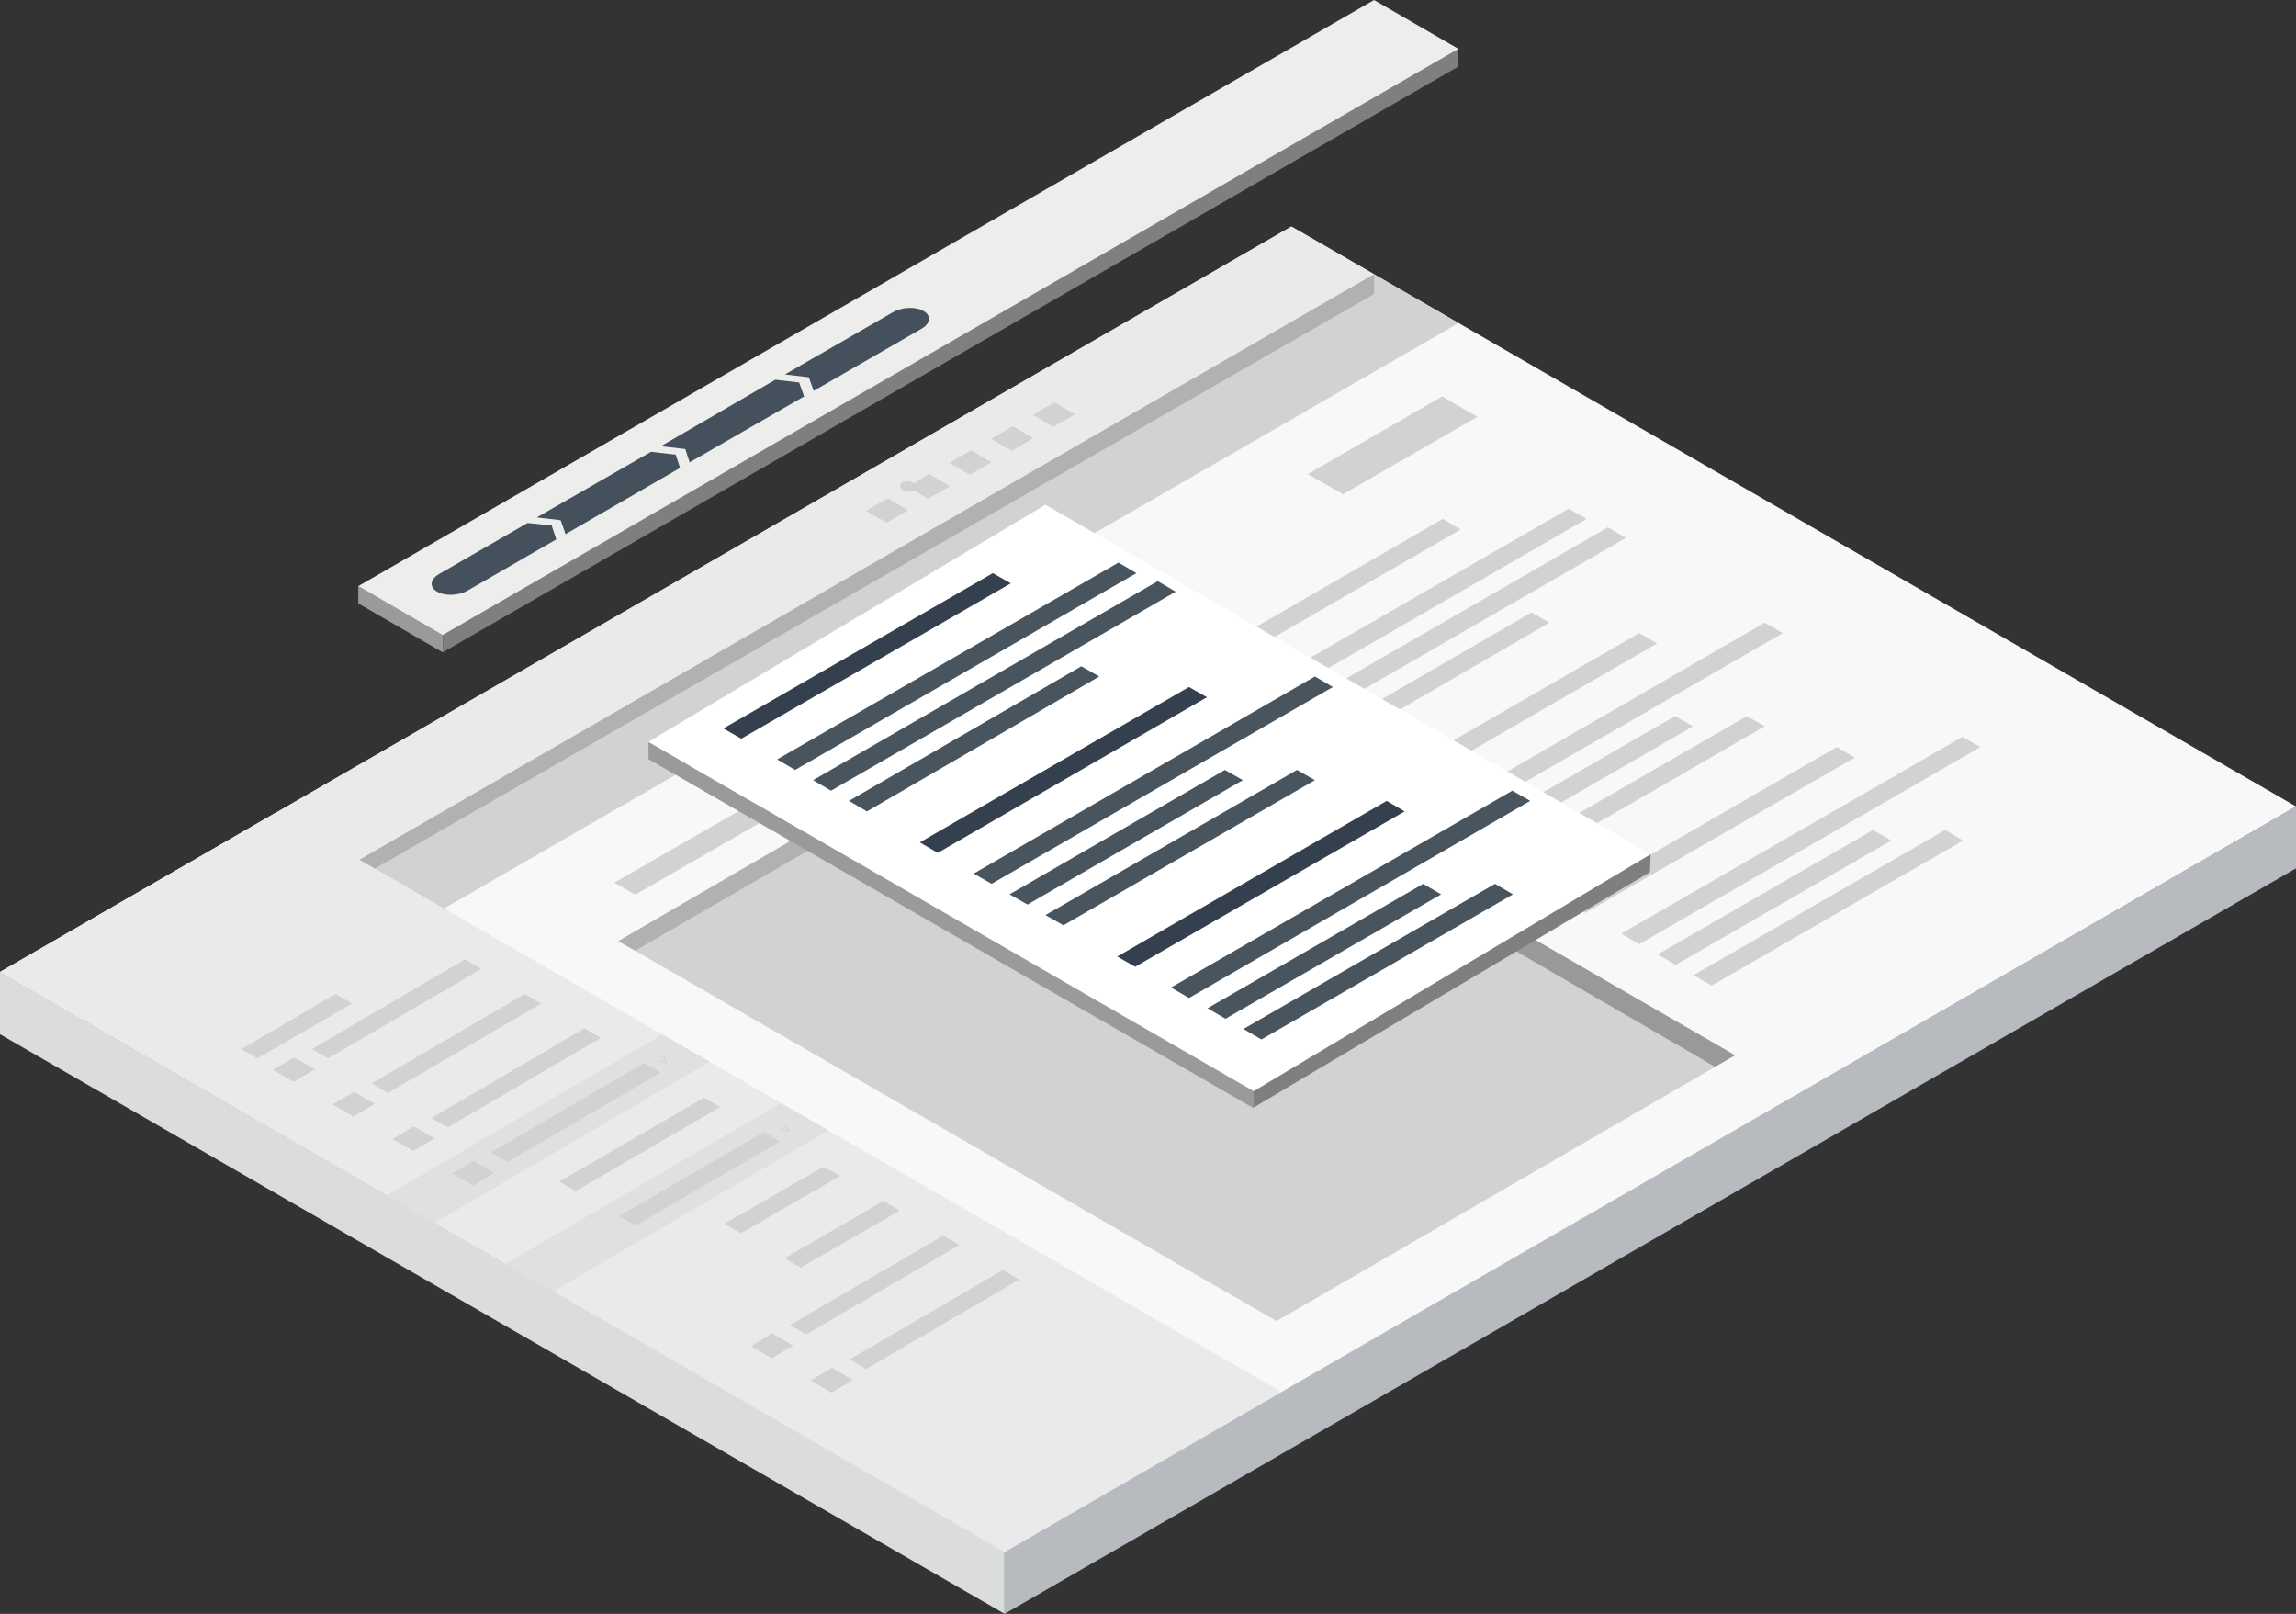 <?xml version="1.0" encoding="utf-8"?>
<!-- Generator: Adobe Illustrator 19.0.0, SVG Export Plug-In . SVG Version: 6.00 Build 0)  -->
<svg version="1.1" id="Camada_1" xmlns="http://www.w3.org/2000/svg" xmlns:xlink="http://www.w3.org/1999/xlink" x="0px" y="0px"
	 viewBox="0 0 742.1 521.5" style="enable-background:new 0 0 742.1 521.5;" xml:space="preserve">
<rect x="0" y="0" width="742.1" height="521.5" fill="#333333" stroke="none"/>
<style type="text/css">
	.st0{fill:#DBDCDC;}
	.st1{fill:#B7BBC0;}
	.st2{fill:#F8F8F8;}
	.st3{fill:#D3D2D3;}
	.st4{fill:#EBEAEA;}
	.st5{fill:#E0E0E0;}
	.st6{fill:#9B9A9B;}
	.st7{fill:#7F7F7F;}
	.st8{fill:#EDEDEC;}
	.st9{fill:#44515C;}
	.st10{fill:#B1B1B1;}
	.st11{fill:#999999;}
	.st12{fill:#FFFFFF;}
	.st13{fill:#35404F;}
	.st14{fill:#48555F;}
</style>
<polygon id="Fill-49_4_" class="st0" points="0,314.1 0,334.2 324.7,521.5 324.7,501.4 "/>
<polygon id="Fill-50_4_" class="st1" points="324.7,501.4 324.7,521.5 742.1,280.6 742.1,260.6 "/>
<polygon id="Fill-17_4_" class="st2" points="0,314.1 324.7,501.5 742.1,260.6 417.4,73.2 "/>
<polygon id="Fill-80_4_" class="st3" points="115.8,278 143.1,293.8 471.4,104.4 444.1,88.6 "/>
<polygon id="XMLID_1063_" class="st4" points="324.7,501.5 414.2,449.8 89.5,262.4 0,314.1 "/>
<polygon id="XMLID_1062_" class="st4" points="444.1,88.6 417.4,73.2 0,314.1 26.7,329.5 "/>
<g id="XMLID_1018_">
	<polygon id="XMLID_1054_" class="st3" points="106,342 155.6,313.1 150.3,310 100.8,339 	"/>
	<polygon id="XMLID_1051_" class="st3" points="83.2,342 113.8,324.3 108.5,321.2 78,339 	"/>
	<polygon id="XMLID_1050_" class="st3" points="94.9,349.6 101.8,345.5 95.1,341.7 88.2,345.7 	"/>
	<polygon id="XMLID_1047_" class="st5" points="178.8,417.3 267.8,365.3 252.4,356.5 163.4,408.4 	"/>
	<g id="XMLID_1042_">
		<polygon id="XMLID_1046_" class="st3" points="186.1,384.9 232.8,357.7 227.6,354.7 180.8,381.8 		"/>
		<polygon id="XMLID_1045_" class="st3" points="205.4,396 252.1,368.9 246.9,365.8 200.1,393 		"/>
		<polygon id="XMLID_1044_" class="st3" points="239.5,398.5 271.5,380 266.2,377 234.2,395.4 		"/>
		<polygon id="XMLID_1043_" class="st3" points="258.8,409.6 290.8,391.2 285.5,388.1 253.6,406.6 		"/>
	</g>
	<polygon id="XMLID_1039_" class="st5" points="140.4,395.2 229.4,343.1 214,334.3 124.9,386.3 	"/>
	<g id="XMLID_1036_">
		<path id="XMLID_1037_" class="st3" d="M254.9,365.7l-3-0.9l0.4-0.2l2.3,0.8l0,0l-0.9-1.6l0.4-0.2l1,2L254.9,365.7z"/>
	</g>
	<g id="XMLID_1033_">
		<path id="XMLID_1034_" class="st3" d="M215.5,343.6l-3-0.9l0.4-0.2l2.3,0.8l0,0l-0.9-1.6l0.4-0.2l1,2L215.5,343.6z"/>
	</g>
	<g id="XMLID_1022_">
		<polygon id="XMLID_1032_" class="st3" points="125.3,353.2 174.9,324.3 169.6,321.2 120.1,350.1 		"/>
		<polygon id="XMLID_1031_" class="st3" points="114.2,360.8 121.2,356.7 114.4,352.8 107.5,356.9 		"/>
		<polygon id="XMLID_1030_" class="st3" points="144.7,364.3 194.2,335.4 188.9,332.3 139.4,361.3 		"/>
		<polygon id="XMLID_1029_" class="st3" points="133.6,371.9 140.5,367.8 133.7,364 126.8,368.1 		"/>
		<polygon id="XMLID_1028_" class="st3" points="164,375.5 213.5,346.6 208.2,343.5 158.7,372.4 		"/>
		<polygon id="XMLID_1027_" class="st3" points="152.9,383.1 159.8,379 153.1,375.1 146.2,379.2 		"/>
		<polygon id="XMLID_1026_" class="st3" points="260.6,431.2 310.1,402.3 304.8,399.3 255.3,428.2 		"/>
		<polygon id="XMLID_1025_" class="st3" points="249.4,438.9 256.4,434.8 249.6,430.9 242.7,435 		"/>
		<polygon id="XMLID_1024_" class="st3" points="279.9,442.4 329.4,413.5 324.1,410.4 274.6,439.3 		"/>
		<polygon id="XMLID_1023_" class="st3" points="268.8,450 275.7,445.9 268.9,442 262,446.1 		"/>
	</g>
</g>
<polygon id="XMLID_1007_" class="st3" points="340.5,137.9 347.4,133.9 340.8,130 333.8,134.1 "/>
<polygon id="XMLID_1006_" class="st3" points="327,145.7 334,141.6 327.3,137.7 320.3,141.8 "/>
<polygon id="XMLID_1005_" class="st3" points="313.5,153.4 320.5,149.4 313.8,145.5 306.8,149.6 "/>
<polygon id="XMLID_1004_" class="st3" points="300,161.2 307,157.1 300.3,153.2 293.4,157.3 "/>
<polygon id="XMLID_1003_" class="st3" points="286.6,168.9 293.5,164.9 286.9,161 279.9,165.1 "/>
<path id="XMLID_999_" class="st3" d="M295.3,156.2c1.1,0.7,1.1,1.8,0.2,2.4c-1,0.6-2.7,0.4-3.7-0.3c-1.1-0.7-1.1-1.8-0.2-2.4
	C292.6,155.3,294.3,155.4,295.3,156.2z"/>
<g id="XMLID_552_">
	<g id="XMLID_650_">
		<polygon id="Fill-201_8_" class="st6" points="115.8,189.4 115.8,195 143.1,210.8 143.2,205.1 		"/>
		<polygon id="Fill-203_6_" class="st7" points="143.2,205.1 143.1,210.8 471.2,21.6 471.4,15.8 		"/>
	</g>
	<polygon id="Fill-80_1_" class="st8" points="115.8,189.4 143.1,205.2 471.4,15.8 444.1,0 	"/>
	<g id="XMLID_562_">
		<polygon id="Fill-71_8_" class="st9" points="218.4,146.9 219.8,151.2 182.8,172.6 181.2,168.1 173.5,167.2 210.4,146 		"/>
		<path id="Fill-74_8_" class="st9" d="M263,126.3l34.9-20.1c2.9-1.7,3.2-4.2,0.6-5.7c-2.5-1.5-7-1.3-9.9,0.4l-34.9,20.1l7.7,0.9
			L263,126.3z"/>
		<polygon id="Fill-76_8_" class="st9" points="250.6,122.7 258.3,123.6 259.9,128.1 222.9,149.4 221.5,145.1 213.6,144.2 		"/>
		<path id="Fill-78_8_" class="st9" d="M170.5,169l-28.6,16.5c-2.9,1.7-3.2,4.2-0.6,5.7c2.5,1.5,7,1.3,9.9-0.4l28.6-16.5l-1.5-4.5
			L170.5,169z"/>
	</g>
</g>
<polygon id="XMLID_575_" class="st10" points="444.1,88.6 425,99.6 116.2,277.8 121.1,280.7 444.1,95 444.1,88.6 "/>
<polygon id="Fill-195_2_" class="st2" points="171.9,288.6 467.4,118.7 706.8,256.9 411.3,426.7 "/>
<g id="XMLID_564_">
	<polygon id="Fill-211_1_" class="st3" points="379.3,218 385.1,221.3 472.1,171.1 466.3,167.7 	"/>
	<polygon id="Fill-219_2_" class="st3" points="442.8,254.8 448.6,258.2 535.6,207.9 529.8,204.6 	"/>
	<polygon id="Fill-229_2_" class="st3" points="506.6,291.7 512.4,295 599.5,244.8 593.7,241.4 	"/>
	<polygon id="Fill-213_2_" class="st3" points="396.7,228 402.5,231.4 512.8,167.7 507,164.4 	"/>
	<polygon id="Fill-215_2_" class="st3" points="408.3,234.7 414.1,238.1 525.5,173.8 519.7,170.4 	"/>
	<polygon id="Fill-217_2_" class="st3" points="419.9,241.4 425.7,244.8 500.8,201.2 495,197.9 	"/>
	<polygon id="Fill-221_2_" class="st3" points="460.2,264.9 466,268.2 576.2,204.6 570.4,201.2 	"/>
	<polygon id="Fill-223_2_" class="st3" points="471.8,271.6 477.6,274.9 547.2,234.7 541.4,231.4 	"/>
	<polygon id="Fill-225_2_" class="st3" points="483.4,278.3 489.2,281.6 570.4,234.7 564.6,231.4 	"/>
	<polygon id="Fill-231_2_" class="st3" points="524,301.7 529.8,305.1 640.1,241.4 634.3,238.1 	"/>
	<polygon id="Fill-239_2_" class="st3" points="535.8,308.4 541.6,311.8 611.3,271.6 605.4,268.2 	"/>
	<polygon id="Fill-241_2_" class="st3" points="547.4,315.1 553.2,318.5 634.5,271.6 628.7,268.2 	"/>
	<polygon id="XMLID_574_" class="st3" points="434.1,159.7 477.5,134.7 466.1,128.1 422.7,153.2 	"/>
</g>
<polygon id="Fill-195_9_" class="st3" points="173.2,288.7 321.4,202.8 560.8,341 412.6,426.9 "/>
<polygon id="XMLID_1058_" class="st11" points="321.4,202.8 321.4,209.5 554.3,344.7 560.8,341 321.4,202.8 "/>
<polygon id="XMLID_1057_" class="st10" points="348,218.2 199.8,304.1 205.3,307.2 348,224.6 "/>
<g id="XMLID_561_">
	<polygon id="Fill-195_1_" class="st2" points="173,288.7 323,201.5 349.6,216.9 199.6,304.2 	"/>
	<polygon id="XMLID_577_" class="st3" points="205.3,289.1 280.2,246 273.5,242.1 198.6,285.2 	"/>
</g>
<g id="XMLID_559_">
	<g id="XMLID_986_">
		<polygon id="Fill-201_3_" class="st6" points="209.6,239.8 209.6,245.3 405,358 405.2,352.3 		"/>
		<polygon id="Fill-203_2_" class="st7" points="405.2,352.3 405,358 533.3,281.8 533.5,276 		"/>
	</g>
	<g id="XMLID_554_">
		<g id="XMLID_558_">
			<g id="XMLID_616_">
				<polygon id="Fill-205_3_" class="st12" points="209.6,239.7 337.9,163.1 533.5,276 405.2,352.6 				"/>
				<polygon id="Fill-211_2_" class="st13" points="233.8,235.4 239.6,238.7 326.7,188.5 320.9,185.2 				"/>
				<polygon id="Fill-219_3_" class="st13" points="297.3,272.2 303.1,275.6 390.1,225.3 384.3,222 				"/>
				<polygon id="Fill-229_3_" class="st13" points="361.1,309.1 366.9,312.4 454,262.2 448.2,258.8 				"/>
				<g id="XMLID_617_">
					<polygon id="Fill-213_3_" class="st14" points="251.2,245.4 257,248.8 367.3,185.2 361.5,181.8 					"/>
					<polygon id="Fill-215_3_" class="st14" points="262.8,252.1 268.6,255.5 380,191.2 374.2,187.8 					"/>
					<polygon id="Fill-217_3_" class="st14" points="274.4,258.8 280.2,262.2 355.3,218.6 349.5,215.3 					"/>
					<polygon id="Fill-221_3_" class="st14" points="314.7,282.3 320.5,285.6 430.8,222 425,218.6 					"/>
					<polygon id="Fill-223_3_" class="st14" points="326.3,289 332.1,292.3 401.7,252.1 395.9,248.8 					"/>
					<polygon id="Fill-225_3_" class="st14" points="337.9,295.7 343.7,299 425,252.1 419.2,248.8 					"/>
					<polygon id="Fill-231_3_" class="st14" points="378.5,319.1 384.3,322.5 494.6,258.8 488.8,255.5 					"/>
					<polygon id="Fill-239_3_" class="st14" points="390.3,325.8 396.1,329.2 465.8,289 460,285.6 					"/>
					<polygon id="Fill-241_3_" class="st14" points="401.9,332.5 407.7,335.9 489,289 483.2,285.6 					"/>
				</g>
			</g>
		</g>
	</g>
</g>
</svg>
